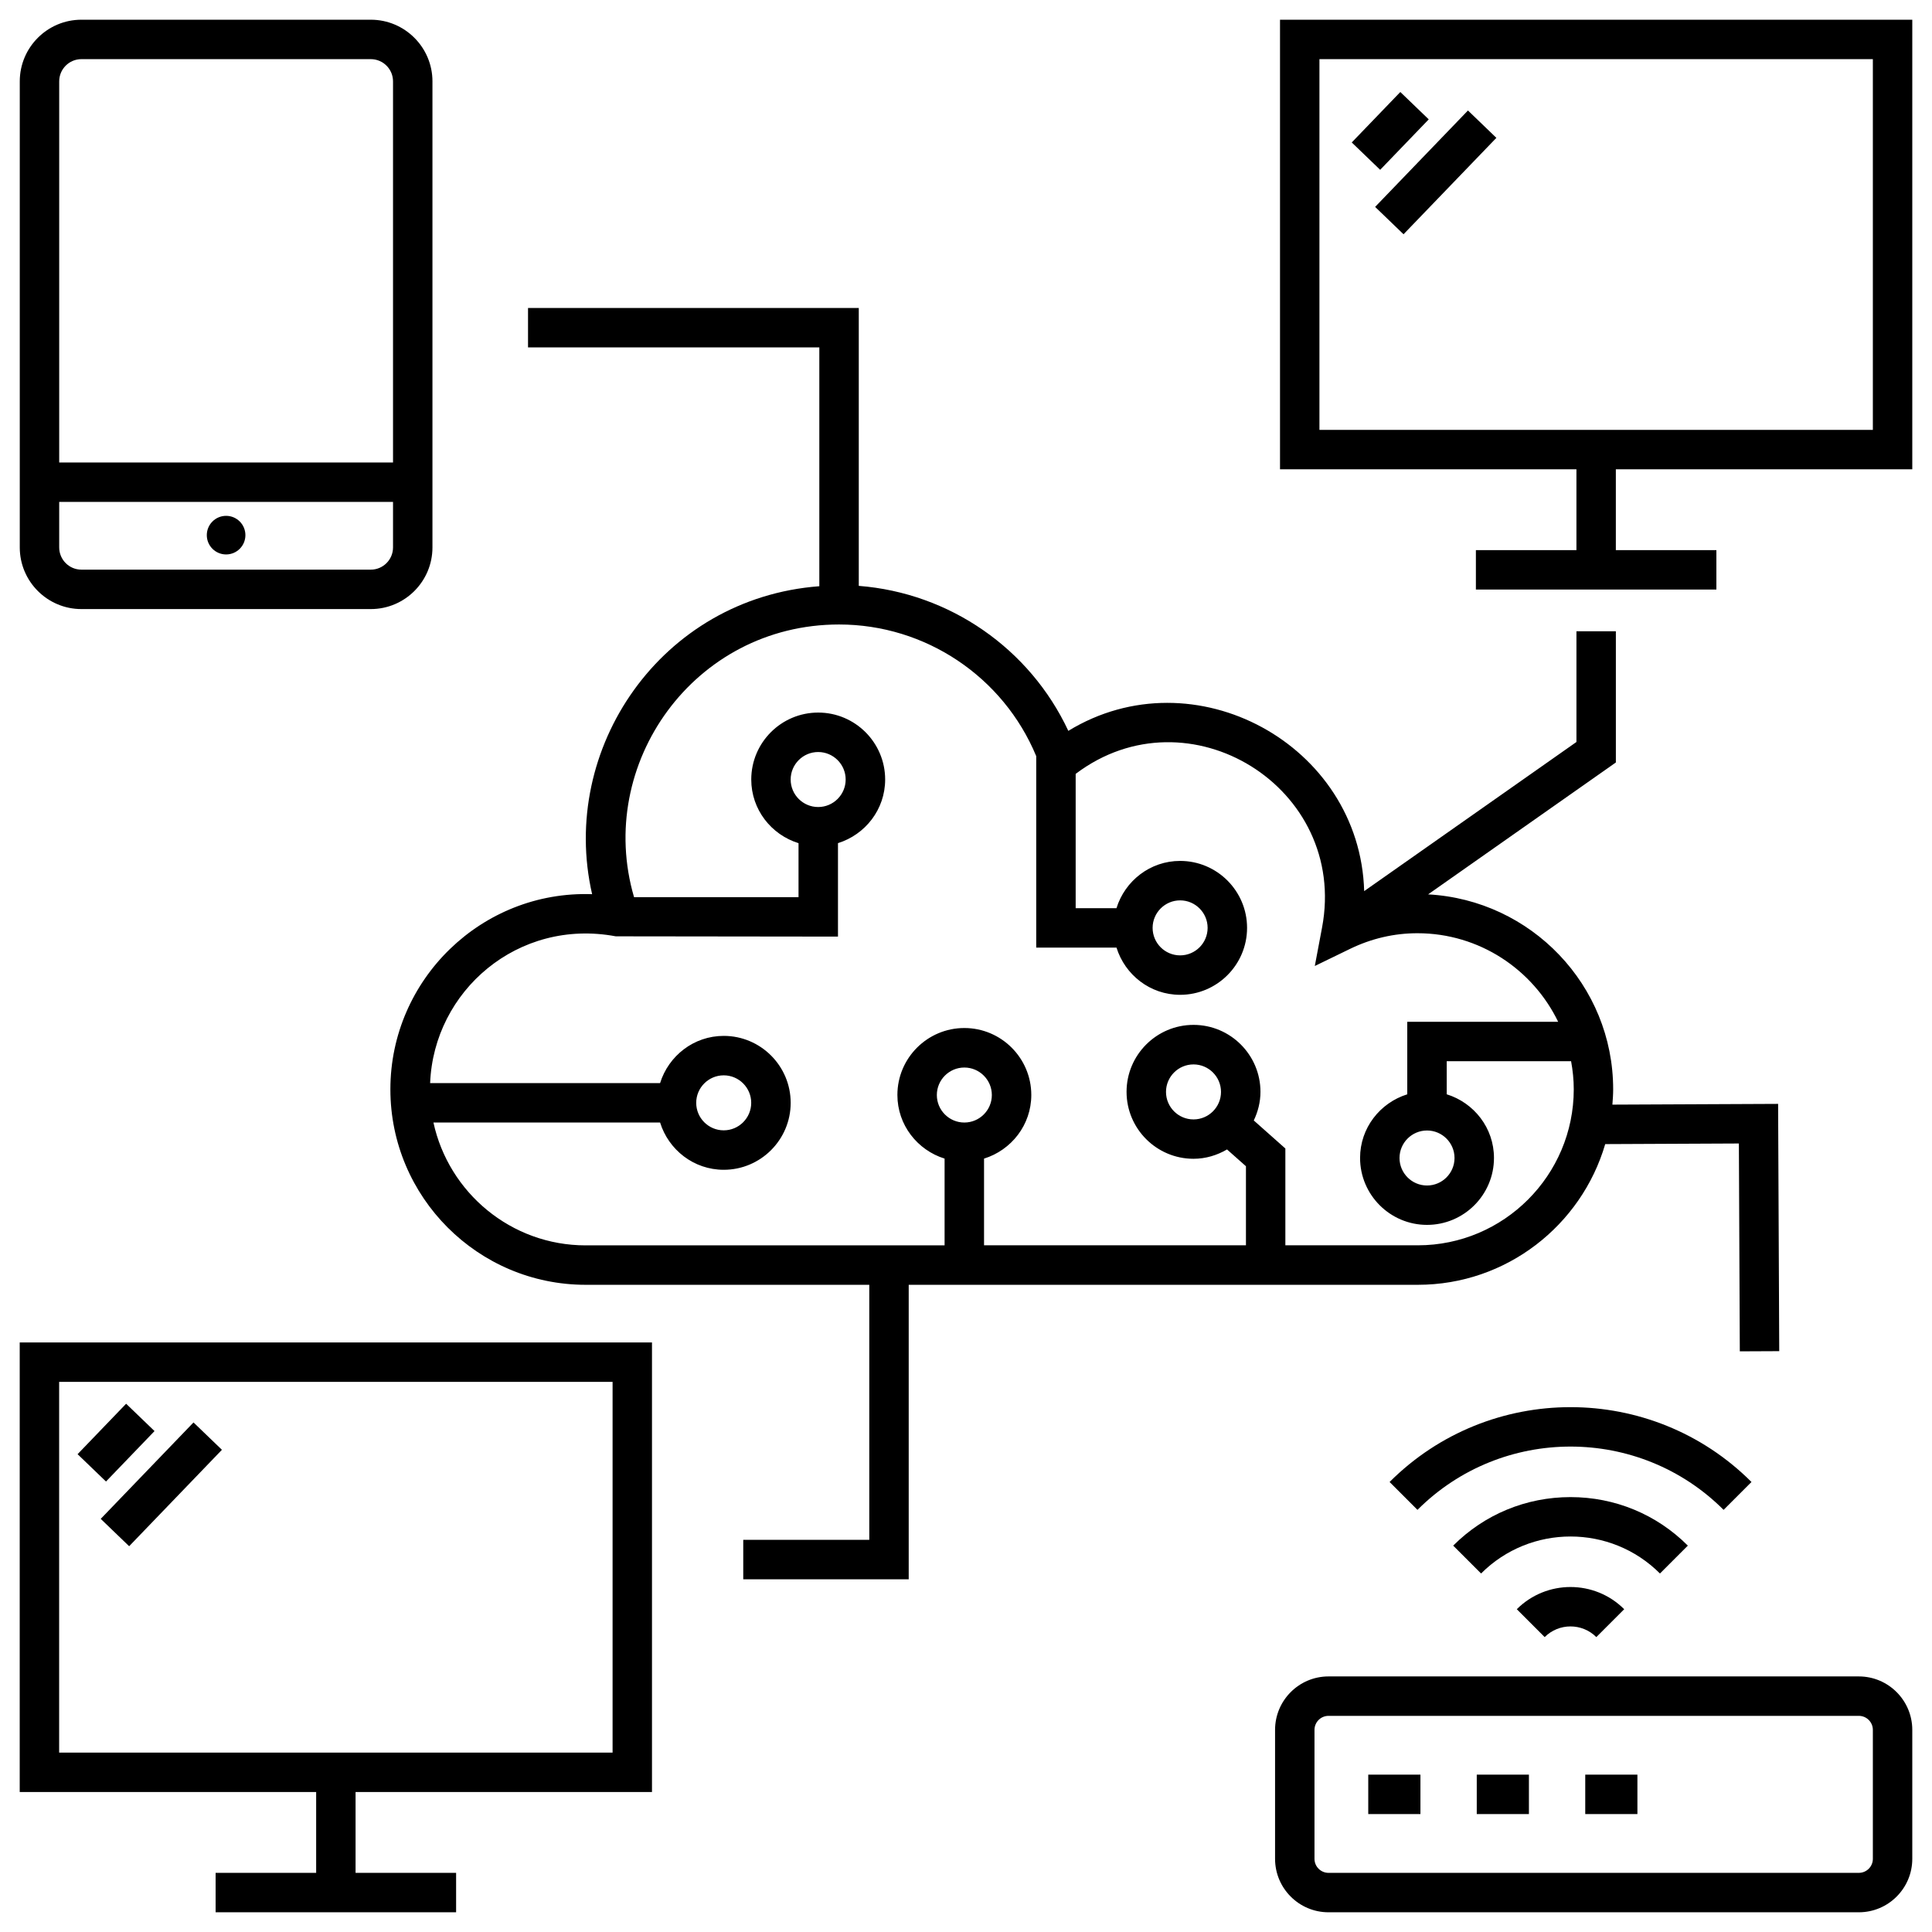 <svg xmlns="http://www.w3.org/2000/svg" enable-background="new 0 0 98 98" viewBox="0 0 98 98"><path d="M16.037 95h-5.1v2h12.199v-2h-5.1v-4.1h15.036V68.096H1v22.804h15.037V95zM3 88.9V70.096h28.073v18.804H3zM97 1H64.928v22.805h15.036v4.1h-5.1v2h12.199v-2h-5.1v-4.1H97V1zM95 21.805H66.928V3H95V21.805zM97 87.747c0-1.495-1.216-2.711-2.711-2.711H67.388c-1.495 0-2.711 1.216-2.711 2.711v6.542c0 1.495 1.216 2.711 2.711 2.711h26.901C95.784 97 97 95.784 97 94.289V87.747zM95 94.289C95 94.681 94.681 95 94.289 95H67.388c-.392 0-.711-.319-.711-.711v-6.542c0-.392.319-.711.711-.711h26.901c.392 0 .711.319.711.711V94.289z"/><rect width="2.647" height="2" x="69.404" y="90.018"/><rect width="2.646" height="2" x="74.908" y="90.018"/><rect width="2.646" height="2" x="80.411" y="90.018"/><path d="M88.843,75.173c-5.061-5.061-13.296-5.061-18.356,0l1.414,1.414c4.281-4.28,11.247-4.28,15.528,0
		L88.843,75.173z"/><path d="M85.615 78.401c-1.587-1.587-3.701-2.461-5.951-2.461s-4.364.874-5.951 2.461l1.414 1.414c2.502-2.502 6.572-2.502 9.074 0L85.615 78.401zM76.939 81.627l1.414 1.414c.722-.721 1.897-.722 2.62 0l1.414-1.414C80.886 80.126 78.441 80.125 76.939 81.627zM4.129 30.895h14.68c1.725 0 3.127-1.402 3.127-3.127V4.127c0-1.724-1.402-3.127-3.127-3.127H4.129c-1.724 0-3.126 1.403-3.126 3.127v23.642C1.003 29.493 2.405 30.895 4.129 30.895zM3.003 4.127C3.003 3.505 3.508 3 4.129 3h14.68c.621 0 1.127.505 1.127 1.127v19.334H3.003V4.127zM3.003 25.46h16.933v2.308c0 .621-.506 1.127-1.127 1.127H4.129c-.621 0-1.126-.505-1.126-1.127V25.46z"/><circle cx="11.469" cy="27.145" r=".979"/><path d="M37.701,78.108v2h8.393V65.171h25.826c4.498,0,8.3-3.019,9.504-7.137l6.78-0.031l0.047,10.543l2-0.009
		l-0.057-12.543l-8.406,0.038c0.02-0.257,0.039-0.515,0.039-0.777c0-5.284-4.164-9.604-9.387-9.888l9.524-6.691
		v-6.654h-2v5.615l-10.767,7.565c-0.211-7.439-8.624-12.028-15.007-8.129c-1.95-4.173-6.017-6.996-10.629-7.355
		V15.623H26.784v2h14.776v12.113c-8.03,0.606-13.217,8.246-11.525,15.621c-5.598-0.195-10.233,4.325-10.233,9.899
		c0,5.467,4.444,9.915,9.906,9.915h14.386v12.937H37.701z M48.916,56.94c-0.769,0-1.395-0.626-1.395-1.395
		s0.626-1.395,1.395-1.395s1.395,0.626,1.395,1.395S49.685,56.94,48.916,56.94z M29.708,63.171
		c-3.782,0-6.948-2.674-7.722-6.231h11.497c0.43,1.383,1.706,2.397,3.228,2.397c1.872,0,3.396-1.523,3.396-3.396
		s-1.523-3.396-3.396-3.396c-1.521,0-2.797,1.013-3.228,2.394H21.818c0.186-4.68,4.46-8.373,9.417-7.444
		c23.518,0.029,1.294,0.002,11.271,0.014v-4.741c1.381-0.431,2.393-1.706,2.393-3.227
		c0-1.872-1.523-3.396-3.396-3.396s-3.396,1.523-3.396,3.396c0,1.523,1.015,2.8,2.398,3.229v2.739h-8.343
		c-1.978-6.754,3.043-13.832,10.398-13.832c4.395,0,8.334,2.661,10.002,6.678v9.713h4.072
		c0.431,1.381,1.706,2.394,3.227,2.394c1.872,0,3.396-1.523,3.396-3.396s-1.523-3.396-3.396-3.396
		c-1.522,0-2.799,1.014-3.228,2.397h-2.07v-6.812c5.715-4.321,13.837,0.682,12.498,7.793l-0.368,1.952l1.787-0.868
		c1.086-0.527,2.235-0.794,3.418-0.794c3.143,0,5.857,1.84,7.139,4.493h-7.654v3.678
		c-1.381,0.431-2.394,1.706-2.394,3.227c0,1.872,1.523,3.396,3.396,3.396s3.396-1.523,3.396-3.396
		c0-1.522-1.014-2.799-2.397-3.228v-1.677h6.309c0.085,0.462,0.135,0.936,0.135,1.422
		c0,4.365-3.547,7.915-7.907,7.915h-6.722v-4.911l-1.602-1.422c0.211-0.442,0.339-0.93,0.339-1.452
		c0-1.872-1.523-3.396-3.396-3.396s-3.396,1.523-3.396,3.396s1.523,3.396,3.396,3.396
		c0.622,0,1.198-0.18,1.7-0.473l0.96,0.851v4.011H49.915v-4.398c1.383-0.43,2.397-1.706,2.397-3.228
		c0-1.872-1.523-3.396-3.396-3.396s-3.396,1.523-3.396,3.396c0,1.521,1.013,2.797,2.394,3.228v4.399H29.708z
		 M35.315,55.941c0-0.769,0.626-1.395,1.395-1.395s1.395,0.626,1.395,1.395s-0.626,1.395-1.395,1.395
		S35.315,56.711,35.315,55.941z M40.106,39.541c0-0.769,0.626-1.395,1.395-1.395s1.395,0.626,1.395,1.395
		s-0.626,1.395-1.395,1.395S40.106,40.311,40.106,39.541z M58.466,47.066c0-0.769,0.626-1.395,1.395-1.395
		s1.395,0.626,1.395,1.395s-0.626,1.395-1.395,1.395S58.466,47.836,58.466,47.066z M73.78,58.739
		c0,0.769-0.626,1.395-1.395,1.395s-1.395-0.626-1.395-1.395c0-0.769,0.626-1.395,1.395-1.395
		S73.78,57.969,73.78,58.739z M61.935,55.387c0,0.769-0.626,1.395-1.395,1.395s-1.395-0.626-1.395-1.395
		s0.626-1.395,1.395-1.395S61.935,54.618,61.935,55.387z"/><rect width="2.001" height="3.552" x="69.522" y="4.861" transform="rotate(43.914 70.517 6.635)"/><rect width="6.789" height="2.001" x="69.427" y="7.745" transform="rotate(133.918 72.825 8.746)"/><rect width="2" height="3.551" x="4.887" y="71.402" transform="rotate(43.894 5.888 73.177)"/><rect width="2.001" height="6.787" x="7.186" y="71.893" transform="rotate(-136.098 8.186 75.29)"/></svg>